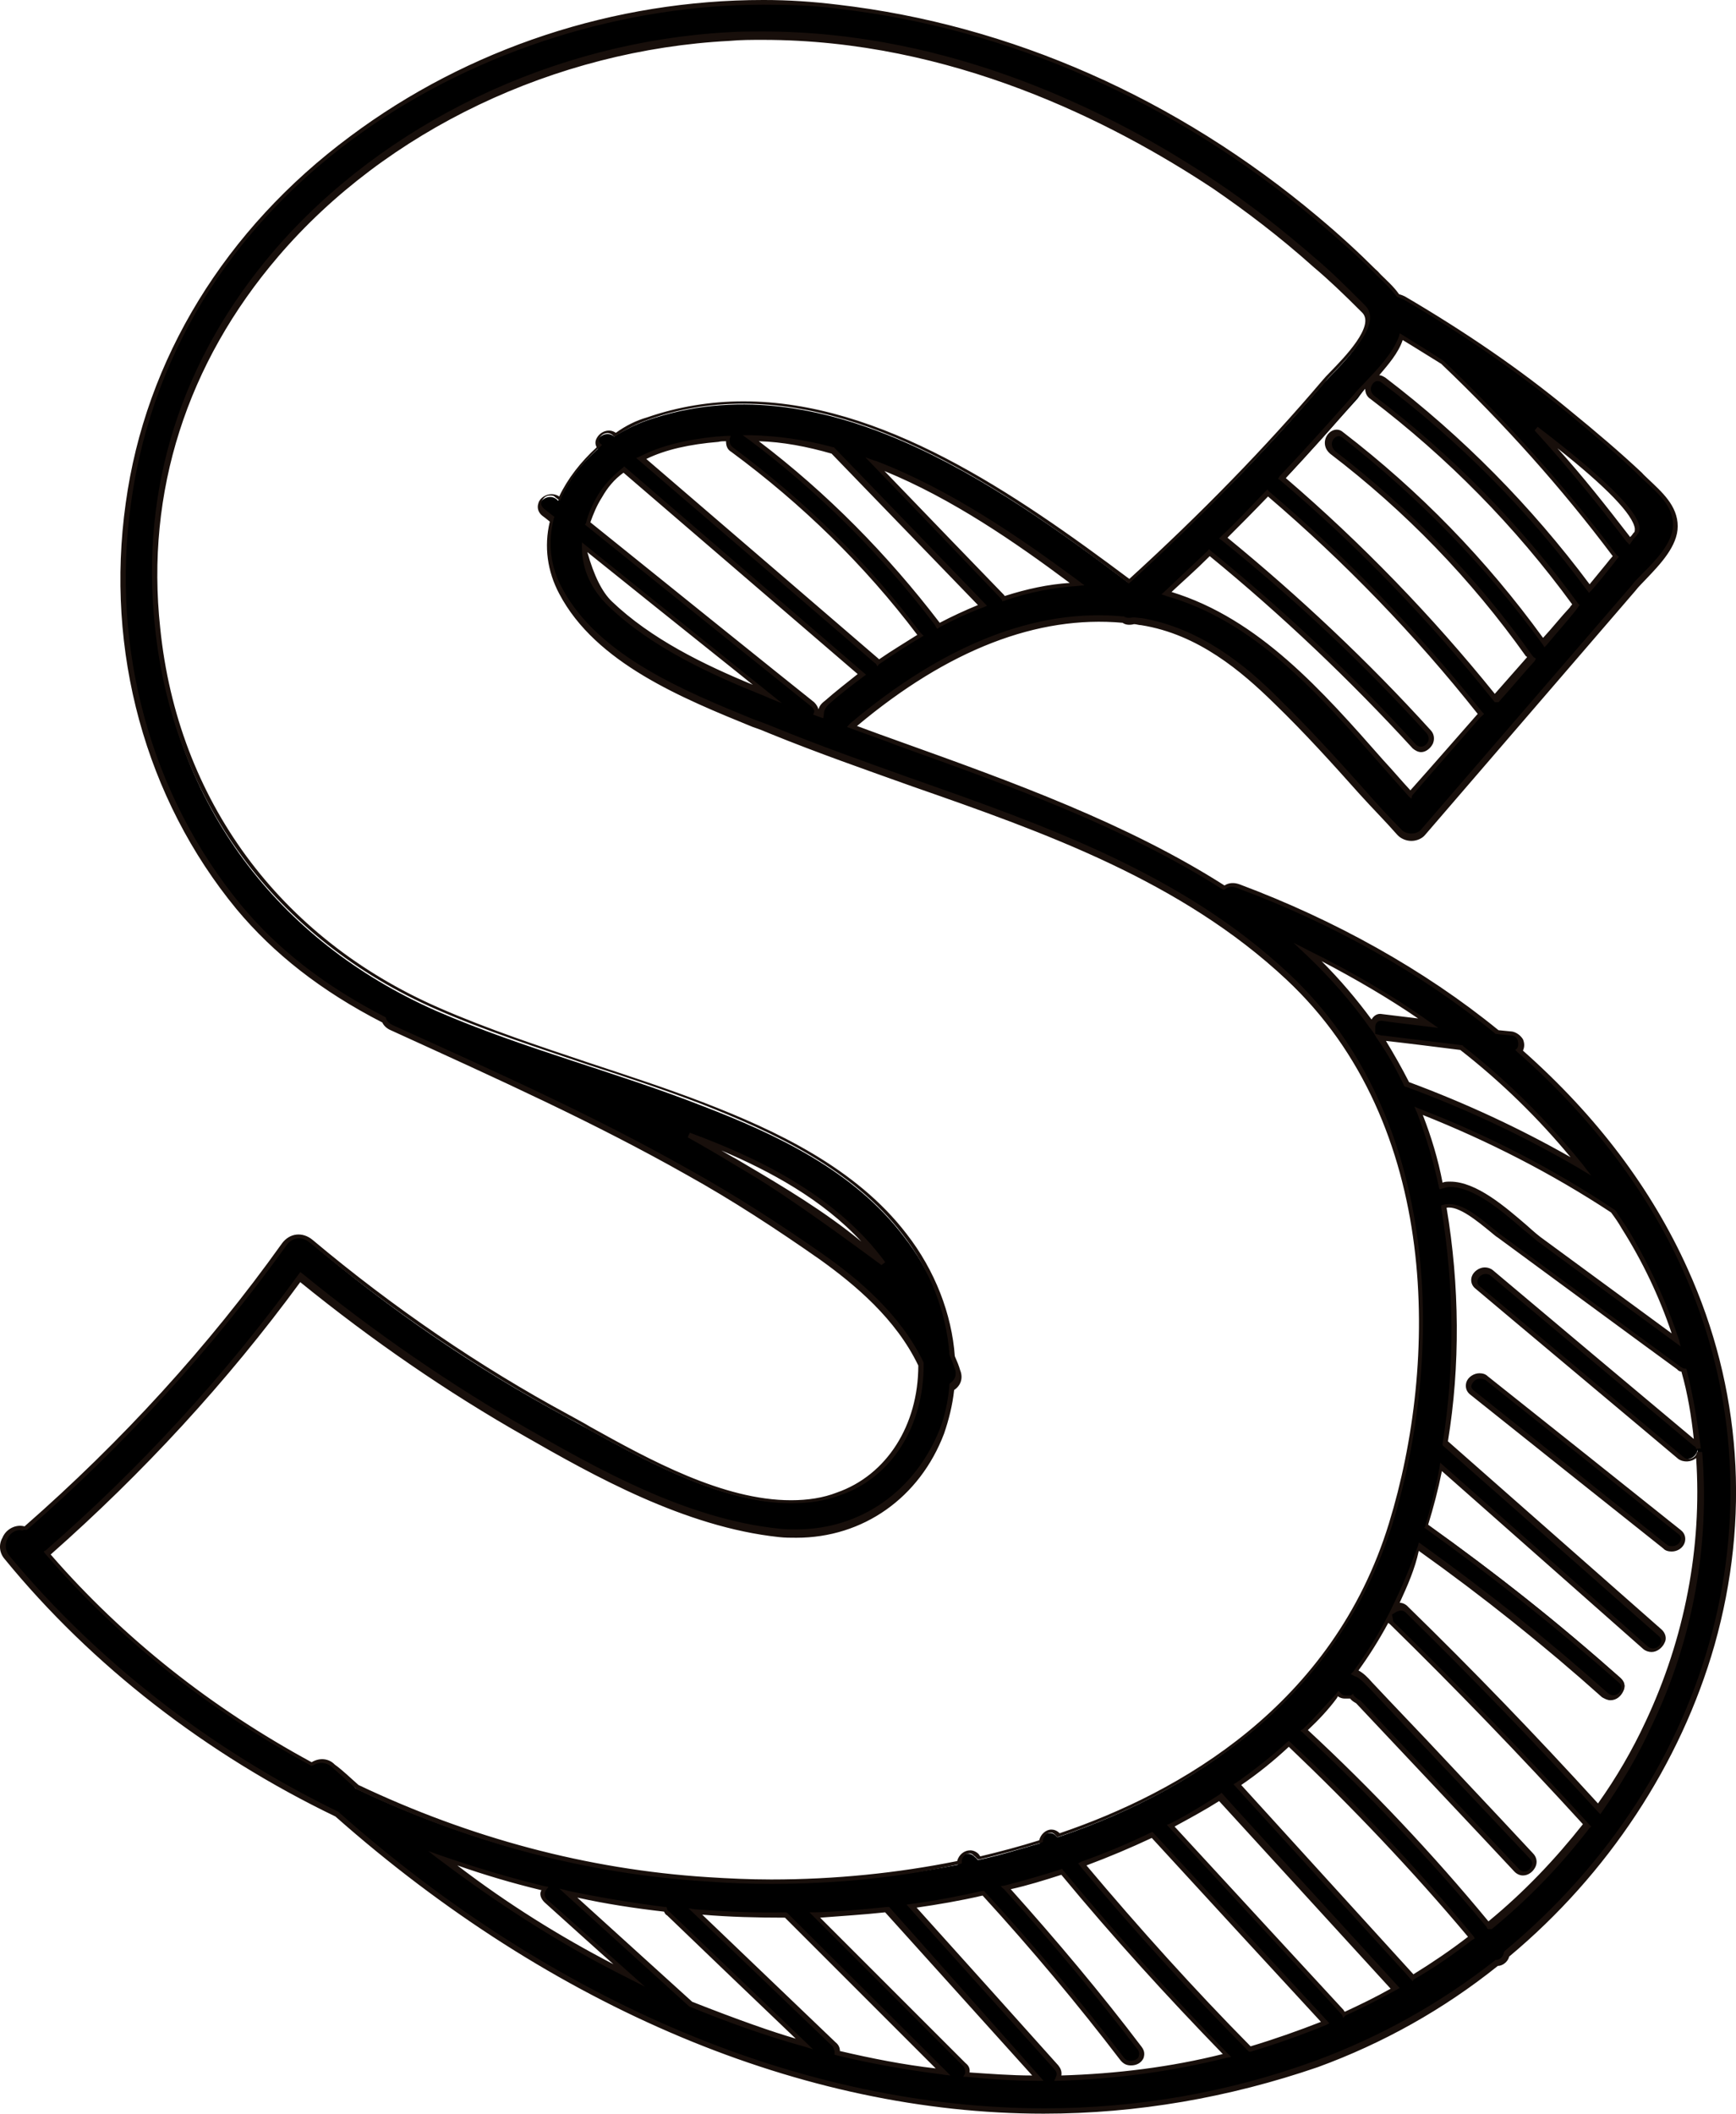 <?xml version="1.0" encoding="UTF-8" standalone="no"?>
<!DOCTYPE svg PUBLIC "-//W3C//DTD SVG 1.1//EN" "http://www.w3.org/Graphics/SVG/1.1/DTD/svg11.dtd">
<svg version="1.1" xmlns="http://www.w3.org/2000/svg" xmlns:xlink="http://www.w3.org/1999/xlink" preserveAspectRatio="xMidYMid meet" viewBox="434.077 414.834 51.823 63.086" width="51.82" height="63.09"><defs><path d="M479.41 446.17C479.52 446.01 479.45 445.69 479.18 445.65C479.04 445.62 478.88 445.6 478.74 445.6C476.43 443.7 473.74 442.24 471.02 441.26C470.83 441.19 470.7 441.23 470.61 441.3C467.27 439.18 463.18 437.85 459.5 436.5C461.78 434.58 464.55 433.03 467.61 433.3C467.7 433.35 467.82 433.37 467.93 433.35C468 433.35 468.07 433.37 468.16 433.37C469.78 433.65 471.06 434.61 472.18 435.73C473.46 436.98 474.65 438.35 475.86 439.66C476.05 439.84 476.41 439.86 476.57 439.66C476.99 439.17 480.34 435.28 480.75 434.79C481.46 433.99 482.15 433.17 482.86 432.37C483.27 431.89 484.09 431.22 484.09 430.51C484.09 429.85 483.47 429.39 483.04 428.98C482.33 428.32 481.6 427.68 480.87 427.09C479.34 425.85 477.71 424.73 476 423.73C475.93 423.68 475.86 423.66 475.79 423.66C475.59 423.36 475.31 423.13 475.06 422.9C474.51 422.35 473.94 421.85 473.35 421.35C469.28 417.94 464.32 415.63 459.04 415.04C449.58 413.97 439.25 419.95 437.87 429.85C437.28 434.13 438.42 438.58 441.17 441.92C442.38 443.38 443.86 444.46 445.51 445.3C445.55 445.39 445.62 445.46 445.74 445.53C448.73 446.88 451.73 448.25 454.58 449.85C455.95 450.63 457.28 451.47 458.58 452.39C459.77 453.23 460.91 454.24 461.53 455.57C461.55 457.23 460.73 458.88 459.06 459.45C456.46 460.37 453.17 458.31 450.97 457.12C448.25 455.66 445.69 453.9 443.34 451.91C443.06 451.68 442.74 451.73 442.54 452C440.3 455.13 437.71 457.94 434.81 460.48C434.4 460.32 433.92 460.91 434.29 461.33C436.96 464.59 440.37 467.18 444.14 468.98C452.07 476 462.95 480.21 473.35 476.41C475.31 475.7 477.12 474.67 478.72 473.39C478.86 473.39 478.99 473.28 479.04 473.14C484.91 468.27 487.73 460.11 484.37 452.71C483.22 450.19 481.49 448 479.41 446.17ZM484.09 454.81C482.77 453.83 481.44 452.87 480.09 451.89C479.41 451.38 478.08 449.92 477.05 450.22C477.05 450.22 477.05 450.22 477.05 450.19C476.89 449.39 476.66 448.66 476.39 447.95C478.42 448.73 480.37 449.74 482.19 450.93C482.33 451.11 482.45 451.27 482.54 451.43C483.2 452.5 483.73 453.65 484.09 454.81ZM476.09 447.2C475.86 446.7 475.59 446.24 475.29 445.78C475.31 445.78 475.34 445.78 475.36 445.81C476.14 445.9 476.94 445.99 477.71 446.1C479.02 447.13 480.23 448.32 481.28 449.65C479.63 448.66 477.9 447.86 476.09 447.2ZM475.36 445.19C475.18 445.17 475.09 445.3 475.06 445.44C474.49 444.64 473.85 443.91 473.12 443.25C474.38 443.84 475.59 444.55 476.73 445.35C476.27 445.3 475.82 445.23 475.36 445.19ZM458.58 436.16C458.54 436.14 458.49 436.14 458.45 436.11C458.47 436.02 458.45 435.95 458.35 435.86C456.11 434.06 453.87 432.25 451.63 430.45C451.7 430.17 451.84 429.9 452 429.62C452.18 429.3 452.43 429.05 452.71 428.85C455.09 430.88 457.44 432.91 459.82 434.97C459.43 435.25 459.09 435.52 458.74 435.82C458.63 435.93 458.58 436.05 458.58 436.16ZM452.27 432.87C451.77 432.37 451.52 431.79 451.52 431.18C453.35 432.62 455.18 434.08 456.98 435.57C455.29 434.9 453.53 434.08 452.27 432.87ZM460.25 434.54C457.92 432.53 455.57 430.51 453.23 428.5C453.94 428.14 454.77 427.98 455.52 427.93C455.63 427.93 455.73 427.91 455.84 427.91C455.82 428.02 455.84 428.16 455.95 428.25C458.08 429.81 459.95 431.66 461.55 433.76C461.55 433.78 461.58 433.78 461.58 433.78C461.14 434.06 460.71 434.33 460.3 434.61C460.27 434.58 460.27 434.56 460.25 434.54ZM462.08 433.46C460.48 431.36 458.63 429.51 456.5 427.91C457.33 427.93 458.15 428.07 458.95 428.27C460.43 429.83 461.92 431.36 463.41 432.91C462.97 433.1 462.54 433.28 462.1 433.51C462.1 433.49 462.08 433.49 462.08 433.46ZM463.98 432.64C462.7 431.31 461.44 430.01 460.16 428.69C462.33 429.51 464.34 430.9 466.19 432.27C465.46 432.32 464.73 432.48 464.02 432.69C464 432.66 464 432.64 463.98 432.64ZM468.91 432.55C469.35 432.16 469.76 431.75 470.19 431.34C472.37 433.12 474.42 435.04 476.32 437.12C476.59 437.42 477.01 436.98 476.75 436.69C474.86 434.61 472.82 432.69 470.63 430.9C471.09 430.47 471.52 430.01 471.95 429.55C474.29 431.54 476.41 433.76 478.33 436.14C477.6 436.94 476.89 437.74 476.21 438.56C474.1 436.23 472 433.44 468.91 432.55ZM482.72 430.97C481.85 429.81 480.91 428.71 479.95 427.63C481.07 428.48 483.29 430.26 482.9 430.74C482.83 430.81 482.77 430.9 482.72 430.97ZM477.17 425.67C479.04 427.45 480.78 429.37 482.33 431.45C482.08 431.77 481.81 432.09 481.53 432.41C479.79 430.03 477.74 427.95 475.38 426.17C475.06 425.94 474.77 426.47 475.09 426.7C477.39 428.46 479.43 430.54 481.14 432.89C480.82 433.26 480.5 433.65 480.18 434.01C478.49 431.66 476.48 429.58 474.17 427.82C473.85 427.59 473.55 428.11 473.87 428.34C476.11 430.08 478.08 432.11 479.75 434.42C479.77 434.45 479.79 434.47 479.82 434.49C479.45 434.9 479.11 435.31 478.74 435.73C476.82 433.35 474.72 431.15 472.39 429.17C473.14 428.37 473.87 427.54 474.61 426.72C474.95 426.22 475.66 425.58 475.93 424.89C476.34 425.14 476.75 425.39 477.17 425.67ZM454.63 448.71C456.82 449.53 459.02 450.63 460.43 452.55C459.11 451.34 457.49 450.38 456.02 449.51C455.57 449.23 455.11 448.96 454.63 448.71ZM443.41 467.5C440.43 465.87 437.74 463.77 435.5 461.21C438.31 458.74 440.85 456 443.04 452.98C445.17 454.72 447.43 456.27 449.81 457.65C452.11 458.97 454.65 460.37 457.33 460.64C459.52 460.87 461.39 459.63 462.17 457.62C462.33 457.19 462.42 456.75 462.47 456.3C462.63 456.21 462.72 456 462.65 455.77C462.61 455.63 462.54 455.5 462.49 455.36C462.4 454.03 461.85 452.75 461.05 451.73C459.57 449.78 457.26 448.69 455.04 447.84C452.41 446.81 449.69 446.13 447.11 445.01C442.33 442.9 439.29 438.83 438.74 433.6C437.71 423.7 446.56 416.46 455.84 415.98C461.01 415.7 466.06 417.58 470.31 420.39C471.38 421.1 472.37 421.9 473.35 422.74C473.85 423.18 474.31 423.63 474.79 424.11C475.31 424.64 473.92 425.9 473.6 426.26C471.79 428.37 469.83 430.35 467.77 432.23C463.79 429.23 458.58 425.58 453.39 427.38C453.05 427.5 452.73 427.66 452.41 427.86C452.41 427.86 452.41 427.86 452.41 427.86C452.14 427.63 451.75 427.98 451.93 428.23C451.43 428.66 451.02 429.21 450.74 429.78C450.74 429.78 450.7 429.74 450.7 429.74C450.4 429.49 449.97 429.92 450.26 430.17C450.35 430.24 450.45 430.31 450.54 430.4C450.38 431.09 450.42 431.84 450.79 432.53C451.98 434.74 454.88 435.77 457.05 436.69C462.33 438.86 468.18 440.02 472.48 444.05C476.85 448.14 477.23 454.93 475.57 460.34C474.08 465.19 470.17 468.14 465.65 469.67C465.65 469.67 465.62 469.65 465.62 469.65C465.44 469.42 465.14 469.6 465.12 469.85C464.5 470.03 463.89 470.22 463.27 470.35C463.25 470.33 463.22 470.29 463.18 470.26C462.97 470.03 462.67 470.24 462.67 470.49C460.16 470.99 457.55 471.13 455.15 470.97C451.52 470.74 447.98 469.78 444.69 468.21C444.5 467.95 444.27 467.75 444.05 467.54C443.84 467.36 443.59 467.38 443.41 467.5ZM450.33 471.18C450.26 471.29 450.24 471.43 450.38 471.54C451.2 472.3 452.02 473.05 452.87 473.78C450.9 472.82 449.05 471.63 447.29 470.29C448.3 470.63 449.3 470.93 450.33 471.18ZM451.04 471.34C452 471.54 452.96 471.7 453.94 471.82C453.97 471.86 453.99 471.91 454.03 471.95C454.44 472.34 457.7 475.45 458.1 475.84C456.94 475.52 455.79 475.11 454.7 474.65C453.49 473.55 452.27 472.46 451.04 471.34ZM458.99 475.86C457.62 474.54 456.23 473.21 454.86 471.91C455.75 471.98 456.66 472.02 457.55 472C459.11 473.55 460.66 475.11 462.24 476.66C461.17 476.55 460.11 476.34 459.09 476.09C459.09 476.02 459.06 475.93 458.99 475.86ZM462.86 476.46C461.37 474.97 459.89 473.49 458.38 472C459.09 471.98 459.82 471.91 460.53 471.84C462.03 473.51 463.54 475.2 465.05 476.87C464.37 476.85 463.63 476.82 462.93 476.75C462.97 476.66 462.95 476.55 462.86 476.46ZM465.6 476.53C464.16 474.93 462.72 473.33 461.28 471.73C461.99 471.63 462.72 471.5 463.43 471.34C464.89 472.91 466.26 474.56 467.57 476.27C467.79 476.57 468.32 476.27 468.09 475.98C466.83 474.33 465.49 472.73 464.09 471.18C464.66 471.04 465.21 470.88 465.76 470.7C467.34 472.59 468.98 474.42 470.7 476.18C469.05 476.59 467.36 476.82 465.67 476.85C465.71 476.75 465.69 476.64 465.6 476.53ZM466.38 470.49C467.09 470.24 467.79 469.94 468.46 469.62C470.17 471.5 471.91 473.35 473.62 475.22C472.89 475.5 472.16 475.77 471.38 476C469.65 474.24 467.98 472.39 466.38 470.49ZM474.15 474.86C472.43 473.01 470.74 471.15 469.03 469.3C469.53 469.03 470.03 468.75 470.51 468.43C472.25 470.35 473.99 472.25 475.73 474.17C475.25 474.47 474.72 474.72 474.19 474.95C474.17 474.93 474.17 474.9 474.15 474.86ZM471.02 468.11C471.54 467.75 472.07 467.34 472.55 466.9C474.49 468.71 476.32 470.65 478.01 472.69C477.46 473.1 476.89 473.51 476.27 473.87C474.51 471.95 472.78 470.03 471.02 468.11ZM473.01 466.47C473.33 466.15 473.65 465.83 473.94 465.46C473.97 465.44 473.99 465.39 474.03 465.37C474.08 465.44 474.15 465.46 474.24 465.46C474.25 465.46 474.32 465.46 474.33 465.46C474.38 465.46 474.4 465.46 474.45 465.44C474.49 465.49 474.56 465.55 474.65 465.6C474.93 465.87 475.18 466.15 475.45 466.45C475.89 466.9 476.32 467.38 476.78 467.84C477.65 468.78 478.54 469.71 479.41 470.63C479.68 470.9 480.09 470.49 479.84 470.19C478.79 469.07 477.74 467.95 476.69 466.83C476.16 466.29 475.63 465.71 475.11 465.17C474.9 464.94 474.77 464.8 474.56 464.71C474.93 464.21 475.27 463.66 475.57 463.09C475.57 463.13 475.61 463.2 475.66 463.25C477.65 465.19 479.59 467.2 481.46 469.26C480.57 470.4 479.59 471.41 478.51 472.3C476.8 470.24 474.97 468.3 473.01 466.47ZM476.05 462.86C475.93 462.74 475.79 462.74 475.7 462.81C476 462.22 476.25 461.6 476.48 460.96C478.4 462.33 480.25 463.82 482.03 465.37C482.33 465.62 482.77 465.21 482.47 464.94C480.64 463.29 478.7 461.76 476.69 460.34C476.87 459.77 477.01 459.18 477.12 458.58C479.15 460.39 481.19 462.17 483.22 463.98C483.52 464.23 483.95 463.82 483.66 463.54C481.53 461.67 479.38 459.77 477.26 457.9C477.65 455.54 477.6 453.1 477.21 450.83C477.71 450.65 478.56 451.5 478.88 451.73C479.5 452.18 480.14 452.64 480.75 453.12C481.9 453.97 483.06 454.81 484.21 455.66C484.25 455.7 484.3 455.7 484.37 455.7C484.55 456.46 484.69 457.23 484.75 458.01C484.73 457.97 484.71 457.92 484.66 457.87C482.65 456.18 480.64 454.49 478.61 452.8C478.31 452.55 477.87 452.98 478.17 453.23C478.78 453.74 483.62 457.8 484.23 458.31C484.46 458.49 484.73 458.31 484.75 458.1C484.98 460.85 484.48 463.66 483.25 466.26C482.83 467.15 482.35 468 481.78 468.8C479.93 466.77 478.01 464.78 476.05 462.86Z" id="b1Q3fcwkl7"></path><path d="M444.09 469.05C440.25 467.2 436.82 464.55 434.22 461.37C434.06 461.19 434.03 460.94 434.15 460.73C434.26 460.46 434.56 460.32 434.81 460.39C437.71 457.85 440.3 455.02 442.49 451.95C442.72 451.63 443.11 451.59 443.41 451.84C445.83 453.87 448.41 455.63 451.04 457.05C451.25 457.17 451.47 457.28 451.7 457.42C453.46 458.4 455.66 459.61 457.69 459.61C458.19 459.61 458.65 459.54 459.06 459.38C460.55 458.86 461.49 457.37 461.49 455.59C460.82 454.19 459.59 453.17 458.56 452.43C457.26 451.52 455.93 450.65 454.58 449.9C451.82 448.34 449.05 447.09 445.74 445.58C445.62 445.53 445.53 445.44 445.49 445.35C443.66 444.41 442.24 443.29 441.14 441.97C438.42 438.67 437.21 434.26 437.83 429.85C438.42 425.55 440.8 421.67 444.53 418.9C448.05 416.27 452.41 414.83 456.87 414.83C457.62 414.83 458.35 414.88 459.09 414.97C464.25 415.57 469.21 417.76 473.42 421.3C474.1 421.87 474.65 422.38 475.13 422.86C475.18 422.9 475.25 422.97 475.29 423.02C475.47 423.2 475.68 423.38 475.84 423.61C475.91 423.63 475.98 423.66 476.02 423.68C477.81 424.73 479.45 425.85 480.89 427.04C481.76 427.75 482.45 428.34 483.09 428.94C483.15 429.01 483.2 429.05 483.27 429.12C483.68 429.51 484.16 429.92 484.16 430.54C484.16 431.13 483.63 431.68 483.22 432.11C483.11 432.23 482.99 432.34 482.9 432.46C482.27 433.19 477.25 439.02 476.62 439.75C476.53 439.86 476.37 439.93 476.21 439.93C476.05 439.93 475.89 439.86 475.79 439.75C475.43 439.34 475.04 438.95 474.67 438.54C473.85 437.62 473.01 436.69 472.11 435.82C471.15 434.88 469.85 433.76 468.14 433.49C468.07 433.49 468 433.46 467.93 433.46C467.82 433.49 467.68 433.49 467.59 433.42C465.05 433.19 462.38 434.22 459.66 436.5C460.09 436.66 460.53 436.82 460.98 436.98C464.3 438.17 467.73 439.41 470.63 441.26C470.77 441.17 470.93 441.17 471.09 441.23C473.92 442.29 476.59 443.77 478.81 445.58C478.85 445.58 479.18 445.62 479.22 445.62C479.36 445.65 479.47 445.74 479.54 445.85C479.59 445.97 479.59 446.08 479.54 446.19C481.74 448.14 483.38 450.31 484.46 452.71C486.06 456.25 486.33 460.14 485.26 463.93C484.25 467.47 482.08 470.77 479.13 473.23C479.09 473.39 478.93 473.51 478.79 473.51C477.17 474.81 475.36 475.82 473.42 476.53C470.77 477.44 468.02 477.92 465.23 477.92C458.06 477.92 450.56 474.77 444.09 469.05ZM434.29 460.78C434.22 460.94 434.24 461.12 434.35 461.26C436.96 464.41 440.37 467.06 444.18 468.91C444.19 468.92 444.2 468.93 444.21 468.94C450.63 474.63 458.1 477.76 465.26 477.76C468.05 477.76 470.77 477.28 473.35 476.34C475.27 475.63 477.07 474.63 478.7 473.35C478.7 473.35 478.71 473.34 478.72 473.33C478.73 473.33 478.74 473.33 478.74 473.33C478.74 473.33 478.74 473.33 478.74 473.33C478.86 473.33 478.95 473.23 478.97 473.12C478.97 473.12 478.97 473.11 478.97 473.1C478.99 473.08 478.99 473.08 478.99 473.07C485.3 467.84 487.45 459.66 484.3 452.71C483.22 450.33 481.55 448.14 479.36 446.22C479.36 446.21 479.34 446.2 479.31 446.17C479.34 446.14 479.36 446.13 479.36 446.13C479.41 446.06 479.41 445.97 479.38 445.87C479.36 445.83 479.31 445.74 479.18 445.74C479.15 445.73 478.99 445.72 478.72 445.69C478.71 445.68 478.7 445.67 478.7 445.67C476.48 443.86 473.83 442.38 470.99 441.33C470.86 441.28 470.74 441.3 470.65 441.37C470.65 441.37 470.63 441.38 470.61 441.39C470.58 441.38 470.56 441.37 470.56 441.37C467.66 439.52 464.23 438.29 460.91 437.1C460.43 436.91 459.95 436.75 459.47 436.57C459.47 436.57 459.43 436.55 459.36 436.53C459.41 436.47 459.45 436.44 459.45 436.43C462.26 434.06 465.01 432.98 467.61 433.23C467.61 433.23 467.63 433.23 467.63 433.23C467.7 433.28 467.79 433.28 467.89 433.26C467.89 433.26 467.89 433.26 467.91 433.26C467.92 433.26 467.93 433.26 467.93 433.26C468 433.26 468.09 433.28 468.16 433.28C469.92 433.58 471.27 434.7 472.23 435.66C473.12 436.53 473.97 437.46 474.79 438.38C475.15 438.79 475.52 439.2 475.91 439.59C476.05 439.75 476.37 439.75 476.5 439.59C477.13 438.86 482.16 433.03 482.79 432.3C482.88 432.18 482.99 432.07 483.11 431.95C483.52 431.54 484.02 431.02 484.02 430.49C484.02 429.94 483.57 429.55 483.18 429.19C483.11 429.12 483.04 429.07 482.99 429.01C482.38 428.41 481.67 427.82 480.82 427.11C479.36 425.92 477.74 424.8 475.98 423.77C475.93 423.75 475.86 423.73 475.82 423.7C475.82 423.7 475.81 423.7 475.79 423.7C475.78 423.69 475.77 423.68 475.77 423.68C475.61 423.47 475.41 423.27 475.22 423.09C475.15 423.04 475.11 422.97 475.06 422.93C474.58 422.45 474.03 421.97 473.35 421.39C469.14 417.85 464.21 415.68 459.09 415.09C458.35 414.99 457.62 414.97 456.87 414.97C448.73 414.97 439.34 420.18 437.99 429.83C437.37 434.19 438.58 438.56 441.26 441.83C442.35 443.15 443.75 444.25 445.58 445.19C445.58 445.19 445.59 445.2 445.6 445.21C445.6 445.23 445.6 445.23 445.6 445.23C445.62 445.3 445.69 445.37 445.78 445.42C449.12 446.93 451.89 448.18 454.65 449.74C456 450.49 457.35 451.36 458.65 452.27C459.7 453.01 460.96 454.06 461.65 455.5C461.65 455.5 461.65 455.52 461.65 455.52C461.67 457.39 460.69 458.95 459.13 459.47C458.7 459.63 458.22 459.7 457.69 459.7C455.63 459.7 453.42 458.47 451.63 457.49C451.41 457.35 451.18 457.23 450.97 457.12C448.34 455.7 445.76 453.94 443.31 451.91C443.09 451.73 442.81 451.75 442.63 452C440.41 455.09 437.81 457.94 434.9 460.48C434.9 460.48 434.88 460.49 434.86 460.5C434.83 460.49 434.81 460.48 434.81 460.48C434.74 460.53 434.7 460.5 434.67 460.5C434.51 460.5 434.35 460.62 434.29 460.78ZM465.07 476.94C464.37 476.94 463.63 476.89 462.93 476.82C462.92 476.82 462.89 476.82 462.83 476.82C462.86 476.77 462.88 476.74 462.88 476.73C462.9 476.69 462.9 476.59 462.83 476.5C462.53 476.2 461 474.67 458.24 471.91C458.35 471.91 458.41 471.91 458.42 471.91C459.13 471.89 459.86 471.82 460.57 471.75C460.57 471.75 460.59 471.75 460.62 471.75L465.23 476.94C465.14 476.94 465.08 476.94 465.07 476.94ZM464.89 476.78C464.45 476.29 460.94 472.4 460.5 471.91C459.86 471.98 459.2 472.02 458.56 472.07C458.99 472.5 462.47 475.98 462.9 476.41C462.99 476.48 463.04 476.57 463.02 476.69C463.63 476.73 464.27 476.78 464.89 476.78ZM465.6 476.82C465.62 476.78 465.65 476.69 465.55 476.59C465.26 476.27 463.79 474.63 461.14 471.68C461.23 471.67 461.27 471.66 461.28 471.66C461.97 471.57 462.7 471.43 463.41 471.27C463.41 471.27 463.42 471.27 463.45 471.27C463.47 471.28 463.47 471.29 463.47 471.29C464.96 472.91 466.35 474.58 467.63 476.25C467.7 476.34 467.77 476.34 467.84 476.34C467.93 476.34 468.05 476.3 468.07 476.21C468.09 476.14 468.09 476.09 468.05 476.02C466.81 474.4 465.46 472.78 464.05 471.22C464.04 471.22 464.01 471.19 463.95 471.13C464.02 471.12 464.06 471.11 464.07 471.11C464.62 470.97 465.17 470.81 465.74 470.63C465.74 470.63 465.76 470.62 465.78 470.61C465.8 470.63 465.8 470.65 465.81 470.65C467.38 472.55 469.05 474.4 470.74 476.14C470.75 476.14 470.78 476.17 470.83 476.23C470.75 476.24 470.71 476.25 470.7 476.25C469.07 476.66 467.36 476.89 465.62 476.94C465.62 476.94 465.6 476.94 465.55 476.94C465.58 476.87 465.6 476.83 465.6 476.82ZM465.67 476.48C465.74 476.57 465.78 476.66 465.76 476.78C467.41 476.73 469.03 476.53 470.58 476.14C468.91 474.42 467.29 472.64 465.76 470.79C465.26 470.95 464.75 471.11 464.25 471.22C465.62 472.75 466.95 474.33 468.16 475.93C468.25 476.05 468.25 476.16 468.21 476.27C468.14 476.41 468 476.48 467.84 476.48C467.7 476.48 467.61 476.43 467.52 476.32C466.26 474.67 464.89 473.03 463.41 471.41C462.72 471.57 462.06 471.68 461.44 471.77C462.29 472.71 465.25 476.01 465.67 476.48ZM462.22 476.75C461.17 476.62 460.09 476.43 459.06 476.18C459.06 476.18 459.04 476.17 458.99 476.16C458.99 476.12 458.99 476.1 458.99 476.09C458.99 476.02 458.97 475.98 458.93 475.91C458.64 475.63 457.21 474.26 454.63 471.79C454.75 471.81 454.82 471.82 454.83 471.82C455.73 471.89 456.62 471.93 457.53 471.91C457.53 471.91 457.54 471.91 457.55 471.91L457.58 471.93L462.45 476.78C462.31 476.76 462.23 476.76 462.22 476.75ZM462.01 476.57C461.56 476.12 457.96 472.52 457.51 472.07C456.69 472.07 455.86 472.05 455.04 471.98C455.44 472.36 458.62 475.41 459.02 475.79C459.11 475.86 459.15 475.95 459.15 476.05C460.09 476.27 461.05 476.46 462.01 476.57ZM471.34 476.05C469.62 474.31 467.93 472.46 466.33 470.54C466.33 470.53 466.3 470.5 466.26 470.45C466.32 470.42 466.35 470.4 466.35 470.4C467.06 470.15 467.77 469.85 468.43 469.53C468.44 469.53 468.45 469.52 468.48 469.51L470.19 471.36L473.76 475.22C473.71 475.25 473.67 475.27 473.67 475.27C472.94 475.57 472.18 475.84 471.41 476.07C471.4 476.07 471.39 476.07 471.36 476.07C471.35 476.05 471.34 476.05 471.34 476.05ZM471.41 475.91C472.11 475.7 472.82 475.45 473.51 475.18C473 474.63 468.96 470.24 468.46 469.69C467.82 469.99 467.18 470.26 466.51 470.51C468.09 472.39 469.74 474.22 471.41 475.91ZM458.06 475.91C456.91 475.59 455.77 475.18 454.65 474.72C454.65 474.72 454.64 474.71 454.63 474.7L450.77 471.2C450.93 471.24 451.02 471.26 451.04 471.27C452 471.47 452.96 471.63 453.92 471.75C453.92 471.75 453.94 471.75 453.97 471.75C453.98 471.78 453.99 471.79 453.99 471.79C453.99 471.84 454.01 471.86 454.06 471.89C454.34 472.16 455.78 473.53 458.35 476C458.18 475.95 458.08 475.91 458.06 475.91ZM457.83 475.68C457.44 475.31 454.37 472.37 453.99 472C453.94 471.98 453.92 471.93 453.9 471.89C453.03 471.79 452.16 471.66 451.31 471.47C451.54 471.68 452.69 472.72 454.74 474.58C456.11 475.12 457.14 475.48 457.83 475.68ZM474.15 474.99C474.13 474.97 474.13 474.95 474.1 474.93C473.76 474.55 472.03 472.68 468.91 469.3C468.97 469.28 469 469.26 469.01 469.26C469.51 469.01 469.99 468.71 470.49 468.39C470.49 468.39 470.51 468.37 470.54 468.34L470.97 468.82L475.86 474.17C475.81 474.2 475.78 474.21 475.77 474.22C475.27 474.49 474.74 474.77 474.24 474.99C474.24 475 474.21 475.02 474.17 475.06C474.16 475.02 474.15 475 474.15 474.99ZM474.19 474.83C474.19 474.86 474.22 474.86 474.22 474.88C474.67 474.67 475.13 474.45 475.59 474.19C475.08 473.63 470.98 469.15 470.47 468.59C470.06 468.85 469.6 469.1 469.14 469.35C470.15 470.45 473.69 474.29 474.19 474.83ZM452.82 473.87C450.95 472.94 449.07 471.75 447.25 470.38C447.22 470.36 447.09 470.26 446.86 470.08C447.13 470.18 447.28 470.23 447.31 470.24C448.3 470.58 449.3 470.88 450.33 471.13C450.34 471.13 450.38 471.14 450.45 471.15C450.4 471.21 450.38 471.24 450.38 471.25C450.35 471.27 450.29 471.41 450.4 471.52C450.6 471.69 451.57 472.56 453.33 474.13C453.02 473.97 452.86 473.89 452.82 473.87ZM452.39 473.46C452.18 473.28 450.54 471.8 450.33 471.61C450.22 471.5 450.17 471.36 450.24 471.25C449.37 471.04 448.53 470.79 447.73 470.51C449.23 471.66 450.81 472.64 452.39 473.46ZM476 473.69L470.9 468.09C470.94 468.06 470.97 468.05 470.97 468.05C471.52 467.66 472.02 467.27 472.5 466.83C472.51 466.83 472.52 466.82 472.55 466.79C472.58 466.82 472.59 466.83 472.59 466.83C474.54 468.64 476.37 470.58 478.06 472.62C478.06 472.62 478.08 472.64 478.1 472.69C478.06 472.71 478.04 472.73 478.03 472.73C477.46 473.17 476.87 473.58 476.27 473.92C476.27 473.92 476.27 473.94 476.25 473.97L476 473.69ZM476.27 473.76C476.82 473.42 477.37 473.05 477.9 472.64C476.23 470.65 474.42 468.75 472.55 466.97C472.11 467.38 471.63 467.77 471.13 468.11C472.16 469.24 475.76 473.2 476.27 473.76ZM478.45 472.34C476.75 470.31 474.9 468.34 472.96 466.54C472.96 466.53 472.93 466.52 472.89 466.49C472.93 466.46 472.96 466.45 472.96 466.45C473.3 466.13 473.6 465.78 473.9 465.46C473.92 465.44 473.92 465.42 473.94 465.42C473.95 465.41 473.98 465.37 474.03 465.3C474.08 465.34 474.1 465.37 474.1 465.37C474.15 465.42 474.19 465.44 474.26 465.44C474.27 465.44 474.35 465.44 474.35 465.44C474.38 465.44 474.4 465.44 474.42 465.42C474.43 465.42 474.44 465.41 474.47 465.39C474.48 465.42 474.49 465.44 474.49 465.44C474.54 465.49 474.58 465.53 474.67 465.58C474.68 465.58 474.68 465.59 474.7 465.6C477.54 468.62 479.11 470.29 479.43 470.63C479.54 470.74 479.73 470.7 479.79 470.54C479.82 470.49 479.84 470.4 479.75 470.31C479.27 469.8 475.43 465.72 474.95 465.21C474.77 465.03 474.67 464.91 474.49 464.85C474.49 464.84 474.45 464.83 474.4 464.8C474.44 464.76 474.46 464.74 474.47 464.73C474.83 464.23 475.18 463.7 475.47 463.13C475.49 463.1 475.62 462.84 475.63 462.81C475.91 462.24 476.16 461.65 476.41 460.96C476.41 460.95 476.42 460.92 476.43 460.87C476.49 460.91 476.52 460.93 476.53 460.94C478.47 462.33 480.34 463.82 482.08 465.37C482.22 465.49 482.42 465.42 482.47 465.26C482.49 465.21 482.49 465.12 482.4 465.05C480.59 463.45 478.65 461.9 476.64 460.46C476.64 460.46 476.62 460.45 476.59 460.43C476.61 460.41 476.62 460.39 476.62 460.39C476.78 459.84 476.94 459.25 477.05 458.63C477.05 458.62 477.06 458.57 477.07 458.49C480.79 461.78 482.86 463.61 483.27 463.98C483.41 464.09 483.61 464.02 483.66 463.86C483.68 463.82 483.68 463.73 483.59 463.66C483.16 463.28 481.01 461.38 477.14 457.97C477.14 457.94 477.14 457.92 477.14 457.92C477.51 455.66 477.49 453.21 477.1 450.88C477.1 450.88 477.1 450.85 477.1 450.81C477.14 450.8 477.16 450.79 477.17 450.79C477.23 450.77 477.28 450.77 477.35 450.77C477.78 450.77 478.31 451.22 478.67 451.52C478.77 451.59 478.83 451.66 478.9 451.7C479.44 452.1 483.72 455.24 484.25 455.63C484.3 455.66 484.32 455.68 484.37 455.68C484.37 455.68 484.38 455.68 484.41 455.68C484.43 455.71 484.43 455.72 484.43 455.73C484.62 456.48 484.75 457.28 484.85 458.06C484.83 458.06 484.72 458.08 484.71 458.08C484.71 458.03 484.69 458.01 484.64 457.99C484.03 457.48 479.19 453.42 478.58 452.91C478.45 452.8 478.24 452.87 478.19 453.03C478.17 453.07 478.17 453.17 478.26 453.23C478.87 453.74 483.71 457.8 484.32 458.31C484.37 458.35 484.41 458.38 484.48 458.38C484.59 458.38 484.73 458.29 484.73 458.17C484.75 458.17 484.88 458.17 484.89 458.17C485.12 460.94 484.62 463.77 483.38 466.35C482.97 467.25 482.47 468.09 481.9 468.91C481.89 468.92 481.88 468.94 481.85 468.98C481.81 468.94 481.79 468.92 481.78 468.91C479.91 466.86 477.99 464.87 476.05 462.97C475.98 462.9 475.89 462.88 475.79 462.93C475.78 462.93 475.73 462.96 475.63 463.02C475.65 463.11 475.66 463.17 475.66 463.18C475.66 463.22 475.68 463.25 475.73 463.29C477.69 465.21 479.63 467.22 481.53 469.3C481.53 469.31 481.55 469.32 481.58 469.35C481.55 469.38 481.53 469.39 481.53 469.39C480.69 470.49 479.7 471.52 478.61 472.41C478.6 472.41 478.56 472.41 478.49 472.41C478.46 472.37 478.45 472.35 478.45 472.34ZM478.51 472.18C479.57 471.31 480.5 470.33 481.33 469.28C479.45 467.22 477.51 465.21 475.57 463.31C475.54 463.29 475.54 463.29 475.52 463.27C475.25 463.77 474.95 464.25 474.63 464.69C474.79 464.78 474.9 464.89 475.04 465.05C475.15 465.17 475.7 465.75 476.69 466.79C478.58 468.8 479.63 469.92 479.84 470.15C479.95 470.26 479.98 470.42 479.91 470.56C479.84 470.7 479.7 470.81 479.54 470.81C479.45 470.81 479.36 470.77 479.29 470.7C478.82 470.19 475.03 466.17 474.56 465.67C474.47 465.62 474.42 465.58 474.38 465.53C474.35 465.53 474.33 465.53 474.31 465.53C474.3 465.53 474.23 465.53 474.22 465.53C474.15 465.53 474.08 465.51 474.01 465.46C474.01 465.49 473.99 465.49 473.99 465.51C473.74 465.85 473.44 466.17 473.12 466.47C475.04 468.25 476.85 470.17 478.51 472.18ZM476.11 462.79C478.03 464.66 479.93 466.63 481.78 468.66C482.33 467.89 482.81 467.06 483.2 466.22C484.37 463.73 484.89 461.01 484.71 458.35C484.57 458.47 484.34 458.49 484.18 458.38C483.58 457.87 478.73 453.81 478.13 453.3C478.01 453.21 477.97 453.07 478.01 452.94C478.06 452.78 478.24 452.66 478.4 452.66C478.49 452.66 478.58 452.69 478.65 452.75C479.25 453.26 484.04 457.28 484.64 457.78C484.57 457.12 484.46 456.43 484.27 455.77C484.23 455.77 484.18 455.75 484.14 455.7C483.6 455.31 479.32 452.16 478.79 451.77C478.72 451.73 478.65 451.66 478.56 451.59C478.19 451.29 477.62 450.81 477.26 450.88C477.65 453.19 477.67 455.61 477.3 457.85C477.94 458.41 483.04 462.91 483.68 463.47C483.79 463.57 483.84 463.73 483.77 463.86C483.7 464.02 483.54 464.14 483.38 464.14C483.29 464.14 483.2 464.11 483.13 464.05C482.53 463.52 477.72 459.27 477.12 458.74C477.01 459.29 476.87 459.82 476.71 460.34C478.72 461.78 480.64 463.31 482.45 464.91C482.56 465.01 482.61 465.17 482.54 465.3C482.47 465.46 482.33 465.58 482.15 465.58C482.06 465.58 481.97 465.53 481.9 465.49C480.18 463.95 478.35 462.49 476.43 461.12C476.32 461.65 476.09 462.17 475.86 462.67C475.86 462.67 475.86 462.67 475.86 462.67C475.95 462.67 476.05 462.72 476.11 462.79ZM455.2 470.99C451.59 470.77 448.07 469.83 444.71 468.23C444.71 468.23 444.69 468.21 444.69 468.21C444.46 468 444.23 467.79 443.98 467.57C443.82 467.43 443.61 467.41 443.43 467.52C443.43 467.52 443.41 467.53 443.38 467.54C443.36 467.53 443.34 467.52 443.34 467.52C440.3 465.87 437.62 463.75 435.43 461.21C435.43 461.21 435.41 461.18 435.38 461.14C435.42 461.12 435.45 461.1 435.45 461.1C438.24 458.67 440.78 455.91 442.99 452.87C443 452.86 443.01 452.84 443.04 452.8C443.08 452.83 443.1 452.84 443.11 452.85C445.23 454.58 447.52 456.16 449.85 457.49C451.84 458.63 454.56 460.18 457.35 460.46C457.51 460.48 457.69 460.48 457.85 460.48C459.77 460.48 461.39 459.34 462.13 457.49C462.29 457.07 462.38 456.64 462.42 456.18C462.42 456.18 462.42 456.16 462.42 456.14C462.44 456.12 462.44 456.12 462.45 456.11C462.51 456.07 462.67 455.93 462.58 455.68C462.54 455.57 462.49 455.43 462.42 455.27C462.42 455.27 462.42 455.25 462.42 455.25C462.33 453.99 461.83 452.71 461.01 451.66C459.52 449.71 457.14 448.62 455.04 447.79C453.92 447.36 452.75 446.97 451.63 446.61C450.13 446.1 448.57 445.6 447.11 444.96C442.29 442.86 439.22 438.67 438.7 433.51C438.26 429.39 439.5 425.53 442.26 422.31C445.53 418.51 450.61 416.07 455.86 415.79C456.18 415.77 456.53 415.77 456.85 415.77C462.49 415.77 467.31 418.19 470.35 420.23C471.34 420.89 472.32 421.65 473.39 422.58C473.83 422.95 474.26 423.38 474.83 423.95C475.34 424.46 474.42 425.39 473.87 425.97C473.78 426.06 473.69 426.15 473.65 426.22C471.91 428.23 469.97 430.24 467.82 432.21C467.81 432.21 467.8 432.22 467.77 432.25C467.74 432.22 467.73 432.21 467.73 432.21C464.32 429.62 460.37 426.88 456.25 426.88C455.27 426.88 454.31 427.04 453.42 427.36C453.1 427.47 452.78 427.63 452.46 427.84C452.45 427.84 452.44 427.85 452.41 427.86C452.38 427.84 452.37 427.82 452.37 427.82C452.23 427.7 452.05 427.77 451.98 427.89C451.95 427.93 451.93 428 452 428.07C452 428.07 452.02 428.09 452.05 428.11C452.02 428.14 452 428.16 452 428.16C451.5 428.59 451.09 429.14 450.83 429.69C450.83 429.7 450.82 429.73 450.79 429.78C450.71 429.71 450.66 429.68 450.65 429.67C450.61 429.62 450.56 429.62 450.49 429.62C450.38 429.62 450.29 429.69 450.24 429.81C450.22 429.85 450.22 429.92 450.31 430.01C450.33 430.03 450.44 430.11 450.63 430.26C450.61 430.29 450.61 430.31 450.61 430.31C450.42 431.04 450.51 431.75 450.86 432.39C451.93 434.4 454.49 435.45 456.57 436.3C456.75 436.37 456.94 436.43 457.1 436.5C458.49 437.07 459.93 437.58 461.33 438.08C465.28 439.47 469.37 440.91 472.55 443.89C477.21 448.25 477.14 455.45 475.66 460.27C473.94 465.81 469.3 468.43 465.69 469.65C465.69 469.65 465.67 469.65 465.65 469.67C465.6 469.63 465.58 469.6 465.58 469.6C465.53 469.55 465.49 469.53 465.44 469.53C465.33 469.53 465.23 469.65 465.21 469.76C465.21 469.76 465.21 469.78 465.21 469.81C465.18 469.82 465.17 469.83 465.17 469.83C464.55 470.01 463.93 470.19 463.31 470.33C463.31 470.33 463.3 470.33 463.27 470.33C463.2 470.26 463.16 470.22 463.15 470.22C463.11 470.17 463.06 470.15 463.02 470.15C462.9 470.15 462.79 470.26 462.79 470.38C462.79 470.38 462.79 470.4 462.79 470.45C462.75 470.46 462.72 470.47 462.72 470.47C460.91 470.88 459.02 471.06 457.1 471.06C456.46 471.06 455.82 471.04 455.2 470.99ZM455.2 470.86C455.82 470.9 456.46 470.93 457.1 470.93C458.99 470.93 460.87 470.74 462.65 470.38C462.7 470.19 462.86 470.06 463.04 470.06C463.13 470.06 463.22 470.1 463.29 470.17C463.3 470.18 463.33 470.23 463.34 470.24C463.93 470.1 464.53 469.94 465.1 469.76C465.14 469.58 465.3 469.44 465.46 469.44C465.53 469.44 465.62 469.46 465.71 469.55C469.28 468.34 473.87 465.74 475.54 460.3C477.01 455.52 477.1 448.39 472.48 444.07C469.33 441.12 465.26 439.68 461.33 438.31C459.93 437.81 458.47 437.3 457.07 436.73C456.91 436.66 456.73 436.59 456.55 436.53C454.47 435.68 451.86 434.63 450.77 432.55C450.42 431.89 450.31 431.15 450.49 430.4C450.47 430.38 450.29 430.24 450.26 430.22C450.15 430.13 450.1 429.99 450.15 429.85C450.19 429.69 450.38 429.58 450.54 429.58C450.61 429.58 450.7 429.6 450.77 429.65C451.02 429.12 451.41 428.62 451.89 428.18C451.84 428.09 451.84 428 451.89 427.91C452 427.7 452.27 427.61 452.46 427.75C452.75 427.54 453.07 427.38 453.39 427.29C454.31 426.97 455.29 426.81 456.27 426.81C460.39 426.81 464.37 429.55 467.79 432.11C469.92 430.17 471.86 428.18 473.55 426.19C473.6 426.13 473.69 426.03 473.78 425.94C474.22 425.49 475.13 424.55 474.74 424.16C474.17 423.59 473.74 423.18 473.3 422.81C472.25 421.87 471.25 421.12 470.29 420.46C467.25 418.45 462.47 416.02 456.85 416.02C456.53 416.02 456.18 416.02 455.86 416.05C450.65 416.32 445.6 418.72 442.38 422.49C439.66 425.67 438.42 429.51 438.86 433.58C439.38 438.7 442.42 442.83 447.18 444.91C448.64 445.55 450.19 446.06 451.68 446.56C452.8 446.93 453.97 447.31 455.11 447.75C457.23 448.57 459.63 449.69 461.14 451.66C461.99 452.75 462.49 454.06 462.58 455.31C462.65 455.47 462.7 455.59 462.74 455.73C462.83 455.95 462.77 456.18 462.56 456.32C462.51 456.78 462.4 457.21 462.26 457.62C461.53 459.54 459.84 460.73 457.85 460.73C457.67 460.73 457.51 460.73 457.33 460.71C454.51 460.41 451.77 458.86 449.76 457.71C447.43 456.39 445.17 454.83 443.04 453.1C440.85 456.09 438.33 458.81 435.59 461.23C437.76 463.73 440.39 465.81 443.38 467.43C443.61 467.29 443.89 467.31 444.07 467.5C444.32 467.68 444.55 467.91 444.78 468.11C448.11 469.69 451.61 470.63 455.2 470.86ZM480.07 451.95C479.91 451.84 479.75 451.68 479.54 451.52C478.93 450.99 478.08 450.26 477.37 450.26C477.28 450.26 477.19 450.29 477.12 450.31C477.12 450.31 477.09 450.32 477.05 450.33C477.04 450.29 477.03 450.27 477.03 450.26C476.87 449.49 476.64 448.73 476.37 448.02C476.36 448.01 476.34 447.96 476.3 447.86C476.39 447.9 476.45 447.93 476.46 447.93C478.49 448.71 480.43 449.71 482.26 450.93C482.26 450.93 482.27 450.93 482.29 450.95C482.3 450.96 482.31 450.97 482.31 450.97C482.42 451.13 482.51 451.29 482.63 451.45C483.29 452.53 483.82 453.67 484.21 454.86C484.21 454.87 484.22 454.92 484.25 455.02C481.74 453.18 480.35 452.16 480.07 451.95ZM479.66 451.41C479.86 451.59 480.02 451.73 480.18 451.84C480.56 452.12 483.6 454.35 483.98 454.63C483.61 453.53 483.11 452.48 482.49 451.5C482.4 451.34 482.29 451.18 482.17 451.02C482.17 451.02 482.17 451.02 482.17 451.02C480.39 449.85 478.51 448.89 476.55 448.11C476.8 448.75 477.01 449.44 477.14 450.13C477.21 450.1 477.28 450.1 477.37 450.1C478.15 450.1 479.02 450.86 479.66 451.41ZM456.25 449.74C456.22 449.72 456 449.59 455.98 449.58C455.57 449.33 455.13 449.07 454.61 448.78C454.61 448.76 454.67 448.65 454.67 448.64C456.59 449.35 458.99 450.45 460.5 452.5C460.5 452.51 460.46 452.54 460.39 452.59C458.54 451.22 457.17 450.27 456.25 449.74ZM456.05 449.42C456.07 449.43 456.29 449.56 456.32 449.58C457.44 450.24 458.7 450.99 459.79 451.89C458.63 450.63 457.05 449.78 455.61 449.17C455.77 449.26 455.91 449.35 456.05 449.42ZM481.23 449.71C479.59 448.75 477.85 447.93 476.05 447.27C476.04 447.27 476.04 447.27 476.02 447.27C476.01 447.25 476 447.25 476 447.25C475.77 446.77 475.52 446.31 475.2 445.85C475.19 445.84 475.15 445.78 475.09 445.67L475.09 445.67C475.02 445.57 474.98 445.52 474.97 445.51C474.42 444.73 473.78 444 473.05 443.31C473.03 443.29 472.91 443.18 472.69 442.97C472.96 443.11 473.11 443.18 473.14 443.2C474.4 443.82 475.63 444.53 476.75 445.33C476.77 445.34 476.85 445.4 477.01 445.51C476 445.39 475.45 445.32 475.34 445.3C475.15 445.28 475.13 445.44 475.13 445.49C475.13 445.5 475.13 445.57 475.13 445.69C475.24 445.72 475.3 445.73 475.31 445.74C475.34 445.74 475.34 445.74 475.36 445.74C475.52 445.76 476.31 445.86 477.74 446.03C477.75 446.05 477.76 446.06 477.76 446.06C479.13 447.13 480.32 448.34 481.35 449.62C481.36 449.64 481.44 449.74 481.58 449.92C481.37 449.8 481.26 449.73 481.23 449.71ZM480.96 449.37C480 448.21 478.9 447.13 477.67 446.17C477.45 446.14 475.67 445.92 475.45 445.9C475.7 446.31 475.93 446.72 476.14 447.13C477.81 447.75 479.43 448.5 480.96 449.37ZM475.02 445.26C475.09 445.14 475.2 445.07 475.34 445.1C475.44 445.11 476.3 445.22 476.41 445.23C475.52 444.62 474.54 444.05 473.53 443.52C474.08 444.07 474.58 444.66 475.02 445.26ZM476.14 438.61C475.86 438.29 475.57 437.97 475.29 437.65C473.44 435.54 471.54 433.37 468.89 432.62C468.88 432.61 468.84 432.6 468.75 432.57C468.81 432.52 468.84 432.49 468.85 432.48C469.21 432.14 469.62 431.75 470.13 431.27C470.13 431.27 470.14 431.25 470.17 431.22C470.2 431.25 470.21 431.27 470.22 431.27C472.41 433.05 474.47 434.99 476.34 437.05C476.46 437.17 476.64 437.12 476.71 436.96C476.73 436.91 476.75 436.82 476.66 436.71C474.79 434.65 472.73 432.71 470.54 430.95C470.53 430.95 470.51 430.93 470.47 430.9C470.51 430.86 470.53 430.84 470.54 430.83C470.95 430.45 471.36 430.01 471.86 429.49C471.87 429.48 471.88 429.47 471.91 429.44C471.94 429.47 471.95 429.48 471.95 429.49C474.29 431.47 476.41 433.69 478.33 436.09C478.33 436.09 478.35 436.11 478.38 436.14C478.31 436.21 478.27 436.24 478.26 436.25C477.58 437.03 476.89 437.81 476.23 438.58C476.23 438.59 476.22 438.62 476.21 438.67C476.16 438.63 476.14 438.61 476.14 438.61ZM475.38 437.53C475.66 437.83 475.91 438.13 476.18 438.42C476.85 437.67 477.51 436.91 478.17 436.16C478.17 436.16 478.19 436.14 478.19 436.14C476.32 433.78 474.22 431.61 471.93 429.65C471.47 430.13 471.09 430.51 470.72 430.88C472.87 432.64 474.93 434.58 476.78 436.62C476.89 436.73 476.91 436.89 476.85 437.03C476.78 437.17 476.64 437.28 476.5 437.28C476.41 437.28 476.32 437.23 476.25 437.17C474.38 435.13 472.34 433.19 470.19 431.43C469.76 431.86 469.39 432.18 469.05 432.5C471.66 433.3 473.55 435.45 475.38 437.53ZM458.35 436.16C458.37 436.12 458.38 436.1 458.38 436.09C458.4 436.02 458.35 435.98 458.31 435.93C457.86 435.57 455.6 433.76 451.54 430.49C451.56 430.46 451.56 430.45 451.57 430.45C451.63 430.17 451.77 429.87 451.93 429.6C452.11 429.3 452.37 429.03 452.66 428.8C452.67 428.8 452.68 428.78 452.71 428.75L459.93 434.97C459.89 435 459.87 435.01 459.86 435.02C459.5 435.29 459.13 435.57 458.81 435.86C458.72 435.95 458.67 436.05 458.67 436.14C458.67 436.15 458.67 436.19 458.65 436.27L458.35 436.16ZM458.38 435.79C458.45 435.86 458.49 435.93 458.51 436C458.54 435.91 458.58 435.84 458.7 435.75C459.02 435.47 459.34 435.22 459.68 434.95C458.98 434.35 453.39 429.54 452.69 428.94C452.41 429.14 452.21 429.39 452.05 429.67C451.89 429.92 451.79 430.17 451.7 430.42C453.04 431.5 457.71 435.26 458.38 435.79ZM456.96 435.63C455.36 434.99 453.53 434.17 452.23 432.91C451.73 432.43 451.45 431.82 451.45 431.18C451.45 431.17 451.45 431.11 451.45 431.02L457.42 435.82C457.14 435.71 456.99 435.65 456.96 435.63ZM452.34 432.78C453.51 433.9 455.09 434.67 456.55 435.27C456.22 435 454.57 433.69 451.61 431.31C451.81 432.02 452.05 432.5 452.34 432.78ZM478.65 435.73C476.75 433.35 474.61 431.13 472.3 429.17C472.29 429.16 472.27 429.15 472.23 429.12C472.26 429.08 472.27 429.06 472.27 429.05C473.07 428.21 473.78 427.41 474.49 426.61C474.58 426.49 474.7 426.38 474.81 426.26C475.18 425.87 475.66 425.37 475.84 424.87C475.84 424.86 475.85 424.83 475.86 424.78C475.9 424.8 475.93 424.82 475.93 424.82C476.3 425.05 476.71 425.3 477.17 425.6C479.06 427.41 480.8 429.35 482.35 431.41C482.36 431.41 482.37 431.42 482.4 431.45C482.25 431.64 482.17 431.75 482.15 431.77C481.97 432 481.78 432.23 481.58 432.46C481.57 432.46 481.55 432.48 481.51 432.53C481.48 432.48 481.47 432.46 481.46 432.46C479.73 430.1 477.65 428 475.31 426.24C475.18 426.15 475.06 426.24 475.02 426.35C474.99 426.4 474.97 426.54 475.11 426.65C477.42 428.41 479.47 430.49 481.19 432.85C481.19 432.85 481.21 432.86 481.23 432.89C481.15 433 481.11 433.06 481.1 433.07C480.82 433.42 480.53 433.74 480.25 434.08C480.25 434.08 480.22 434.11 480.18 434.15C480.16 434.11 480.14 434.08 480.14 434.08C478.45 431.75 476.43 429.67 474.15 427.89C474.01 427.79 473.9 427.89 473.85 428C473.83 428.05 473.81 428.18 473.94 428.3C476.18 430.03 478.17 432.07 479.82 434.4C479.84 434.42 479.84 434.42 479.86 434.45C479.87 434.45 479.89 434.46 479.93 434.49C479.9 434.53 479.89 434.56 479.89 434.56C479.52 434.97 479.18 435.38 478.81 435.79C478.8 435.79 478.77 435.79 478.7 435.79C478.67 435.75 478.65 435.73 478.65 435.73ZM478.7 435.54C479.02 435.18 479.34 434.81 479.66 434.45C479.66 434.45 479.66 434.42 479.63 434.42C477.99 432.11 476.02 430.08 473.78 428.37C473.62 428.23 473.6 428.05 473.65 427.91C473.74 427.68 473.99 427.57 474.17 427.73C476.46 429.49 478.45 431.54 480.14 433.87C480.41 433.58 480.66 433.26 480.94 432.96C480.94 432.95 481 432.88 481.01 432.87C479.31 430.54 477.28 428.48 474.99 426.74C474.88 426.67 474.83 426.56 474.83 426.42C474.74 426.51 474.65 426.61 474.58 426.7C473.94 427.5 473.23 428.27 472.46 429.1C474.72 431.04 476.82 433.21 478.7 435.54ZM475.43 426.1C477.74 427.86 479.79 429.94 481.53 432.27C481.69 432.07 481.87 431.86 482.03 431.66C482.05 431.63 482.2 431.45 482.22 431.43C480.69 429.39 478.97 427.47 477.1 425.69C476.66 425.42 476.3 425.19 475.95 424.98C475.82 425.37 475.52 425.71 475.25 426.03C475.31 426.03 475.36 426.06 475.43 426.1ZM460.23 434.65C460.21 434.63 460.21 434.63 460.18 434.61C459.71 434.2 457.34 432.16 453.07 428.5C453.13 428.48 453.16 428.46 453.17 428.46C453.78 428.14 454.56 427.95 455.47 427.86C455.59 427.86 455.68 427.84 455.79 427.84C455.8 427.84 455.83 427.84 455.89 427.84C455.87 427.89 455.86 427.93 455.86 427.93C455.86 427.98 455.84 428.09 455.95 428.18C458.08 429.76 459.98 431.61 461.55 433.71C461.55 433.71 461.55 433.71 461.58 433.74C461.58 433.74 461.6 433.76 461.65 433.81C461.6 433.83 461.58 433.85 461.58 433.85C461.14 434.1 460.73 434.38 460.3 434.67C460.3 434.68 460.29 434.69 460.27 434.72C460.25 434.68 460.23 434.66 460.23 434.65ZM460.3 434.49C460.3 434.49 460.3 434.49 460.32 434.51C460.71 434.24 461.1 434.01 461.46 433.78C459.89 431.7 458.01 429.87 455.91 428.32C455.79 428.25 455.75 428.14 455.75 428C455.68 428 455.59 428 455.52 428.02C454.67 428.09 453.94 428.25 453.37 428.53C454.76 429.72 459.6 433.89 460.3 434.49ZM462.01 433.53C462.01 433.51 461.99 433.51 461.99 433.49C460.41 431.41 458.54 429.53 456.43 427.95C456.42 427.95 456.36 427.9 456.25 427.82C456.39 427.82 456.46 427.82 456.48 427.82C457.28 427.84 458.1 427.95 458.95 428.18C458.95 428.18 458.96 428.18 458.97 428.18L463.54 432.91C463.47 432.94 463.44 432.96 463.43 432.96C462.99 433.12 462.54 433.33 462.13 433.55C462.12 433.56 462.1 433.57 462.06 433.6C462.03 433.56 462.01 433.54 462.01 433.53ZM462.13 433.42C462.49 433.23 462.88 433.05 463.27 432.89C462.83 432.44 459.34 428.82 458.9 428.37C458.17 428.16 457.44 428.02 456.73 428C458.77 429.55 460.57 431.38 462.13 433.42ZM463.98 432.73C463.98 432.71 463.95 432.71 463.95 432.69C463.68 432.41 462.34 431 459.91 428.48C460.1 428.55 460.21 428.59 460.23 428.59C462.45 429.44 464.53 430.88 466.29 432.18C466.3 432.19 466.35 432.23 466.45 432.3C466.32 432.31 466.25 432.32 466.24 432.32C465.53 432.37 464.82 432.5 464.09 432.75C464.09 432.76 464.05 432.76 464 432.78C463.99 432.75 463.98 432.73 463.98 432.73ZM464.05 432.59C464.05 432.59 464.07 432.62 464.07 432.62C464.73 432.41 465.37 432.27 466.01 432.23C464.39 431.02 462.49 429.71 460.48 428.89C461.19 429.63 463.69 432.22 464.05 432.59ZM482.65 431.02C481.76 429.85 480.85 428.73 479.89 427.68C479.89 427.67 479.97 427.58 479.98 427.57C481.92 429.05 482.95 430.06 483.02 430.56C483.02 430.65 483.02 430.72 482.95 430.79C482.93 430.83 482.88 430.88 482.83 430.93C482.83 430.94 482.79 430.99 482.72 431.09C482.68 431.04 482.66 431.02 482.65 431.02ZM482.74 430.86C482.75 430.85 482.76 430.84 482.77 430.83C482.81 430.79 482.83 430.74 482.86 430.72C482.88 430.7 482.88 430.65 482.88 430.61C482.83 430.19 482.01 429.35 480.57 428.21C481.33 429.05 482.03 429.94 482.74 430.86Z" id="ao8IOV0RY"></path><path d="M478.45 455.98C478.15 455.73 477.71 456.16 478.01 456.41C479.93 457.94 481.85 459.47 483.77 461.01C484.09 461.23 484.53 460.8 484.21 460.57C482.29 459.04 480.37 457.51 478.45 455.98Z" id="a4VI5C7e6"></path><path d="M483.98 461.14C483.89 461.14 483.79 461.12 483.73 461.05C483.15 460.59 478.54 456.92 477.97 456.46C477.85 456.37 477.81 456.23 477.85 456.09C477.9 455.93 478.08 455.82 478.24 455.82C478.33 455.82 478.42 455.84 478.49 455.91C479.07 456.37 483.68 460.04 484.25 460.5C484.37 460.59 484.41 460.73 484.37 460.87C484.32 461.03 484.16 461.14 483.98 461.14C483.98 461.14 483.98 461.14 483.98 461.14ZM478.01 456.16C477.99 456.21 477.99 456.27 478.08 456.34C478.66 456.8 483.26 460.48 483.84 460.94C483.89 460.98 483.93 460.98 484 460.98C484 460.98 484 460.98 484 460.98C484.11 460.98 484.21 460.91 484.25 460.8C484.27 460.75 484.27 460.69 484.18 460.62C483.61 460.16 479 456.48 478.42 456.02C478.38 456 478.33 455.98 478.26 455.98C478.15 455.98 478.06 456.05 478.01 456.16Z" id="idiyWSB6a"></path></defs><g><g><g><use xlink:href="#b1Q3fcwkl7" opacity="1" fill="#000000" fill-opacity="1"></use><g><use xlink:href="#b1Q3fcwkl7" opacity="1" fill-opacity="0" stroke="#000000" stroke-width="1" stroke-opacity="0"></use></g></g><g><use xlink:href="#ao8IOV0RY" opacity="1" fill="#180f0b" fill-opacity="1"></use><g><use xlink:href="#ao8IOV0RY" opacity="1" fill-opacity="0" stroke="#000000" stroke-width="1" stroke-opacity="0"></use></g></g><g><use xlink:href="#a4VI5C7e6" opacity="1" fill="#000000" fill-opacity="1"></use><g><use xlink:href="#a4VI5C7e6" opacity="1" fill-opacity="0" stroke="#000000" stroke-width="1" stroke-opacity="0"></use></g></g><g><use xlink:href="#idiyWSB6a" opacity="1" fill="#180f0b" fill-opacity="1"></use><g><use xlink:href="#idiyWSB6a" opacity="1" fill-opacity="0" stroke="#000000" stroke-width="1" stroke-opacity="0"></use></g></g></g></g></svg>